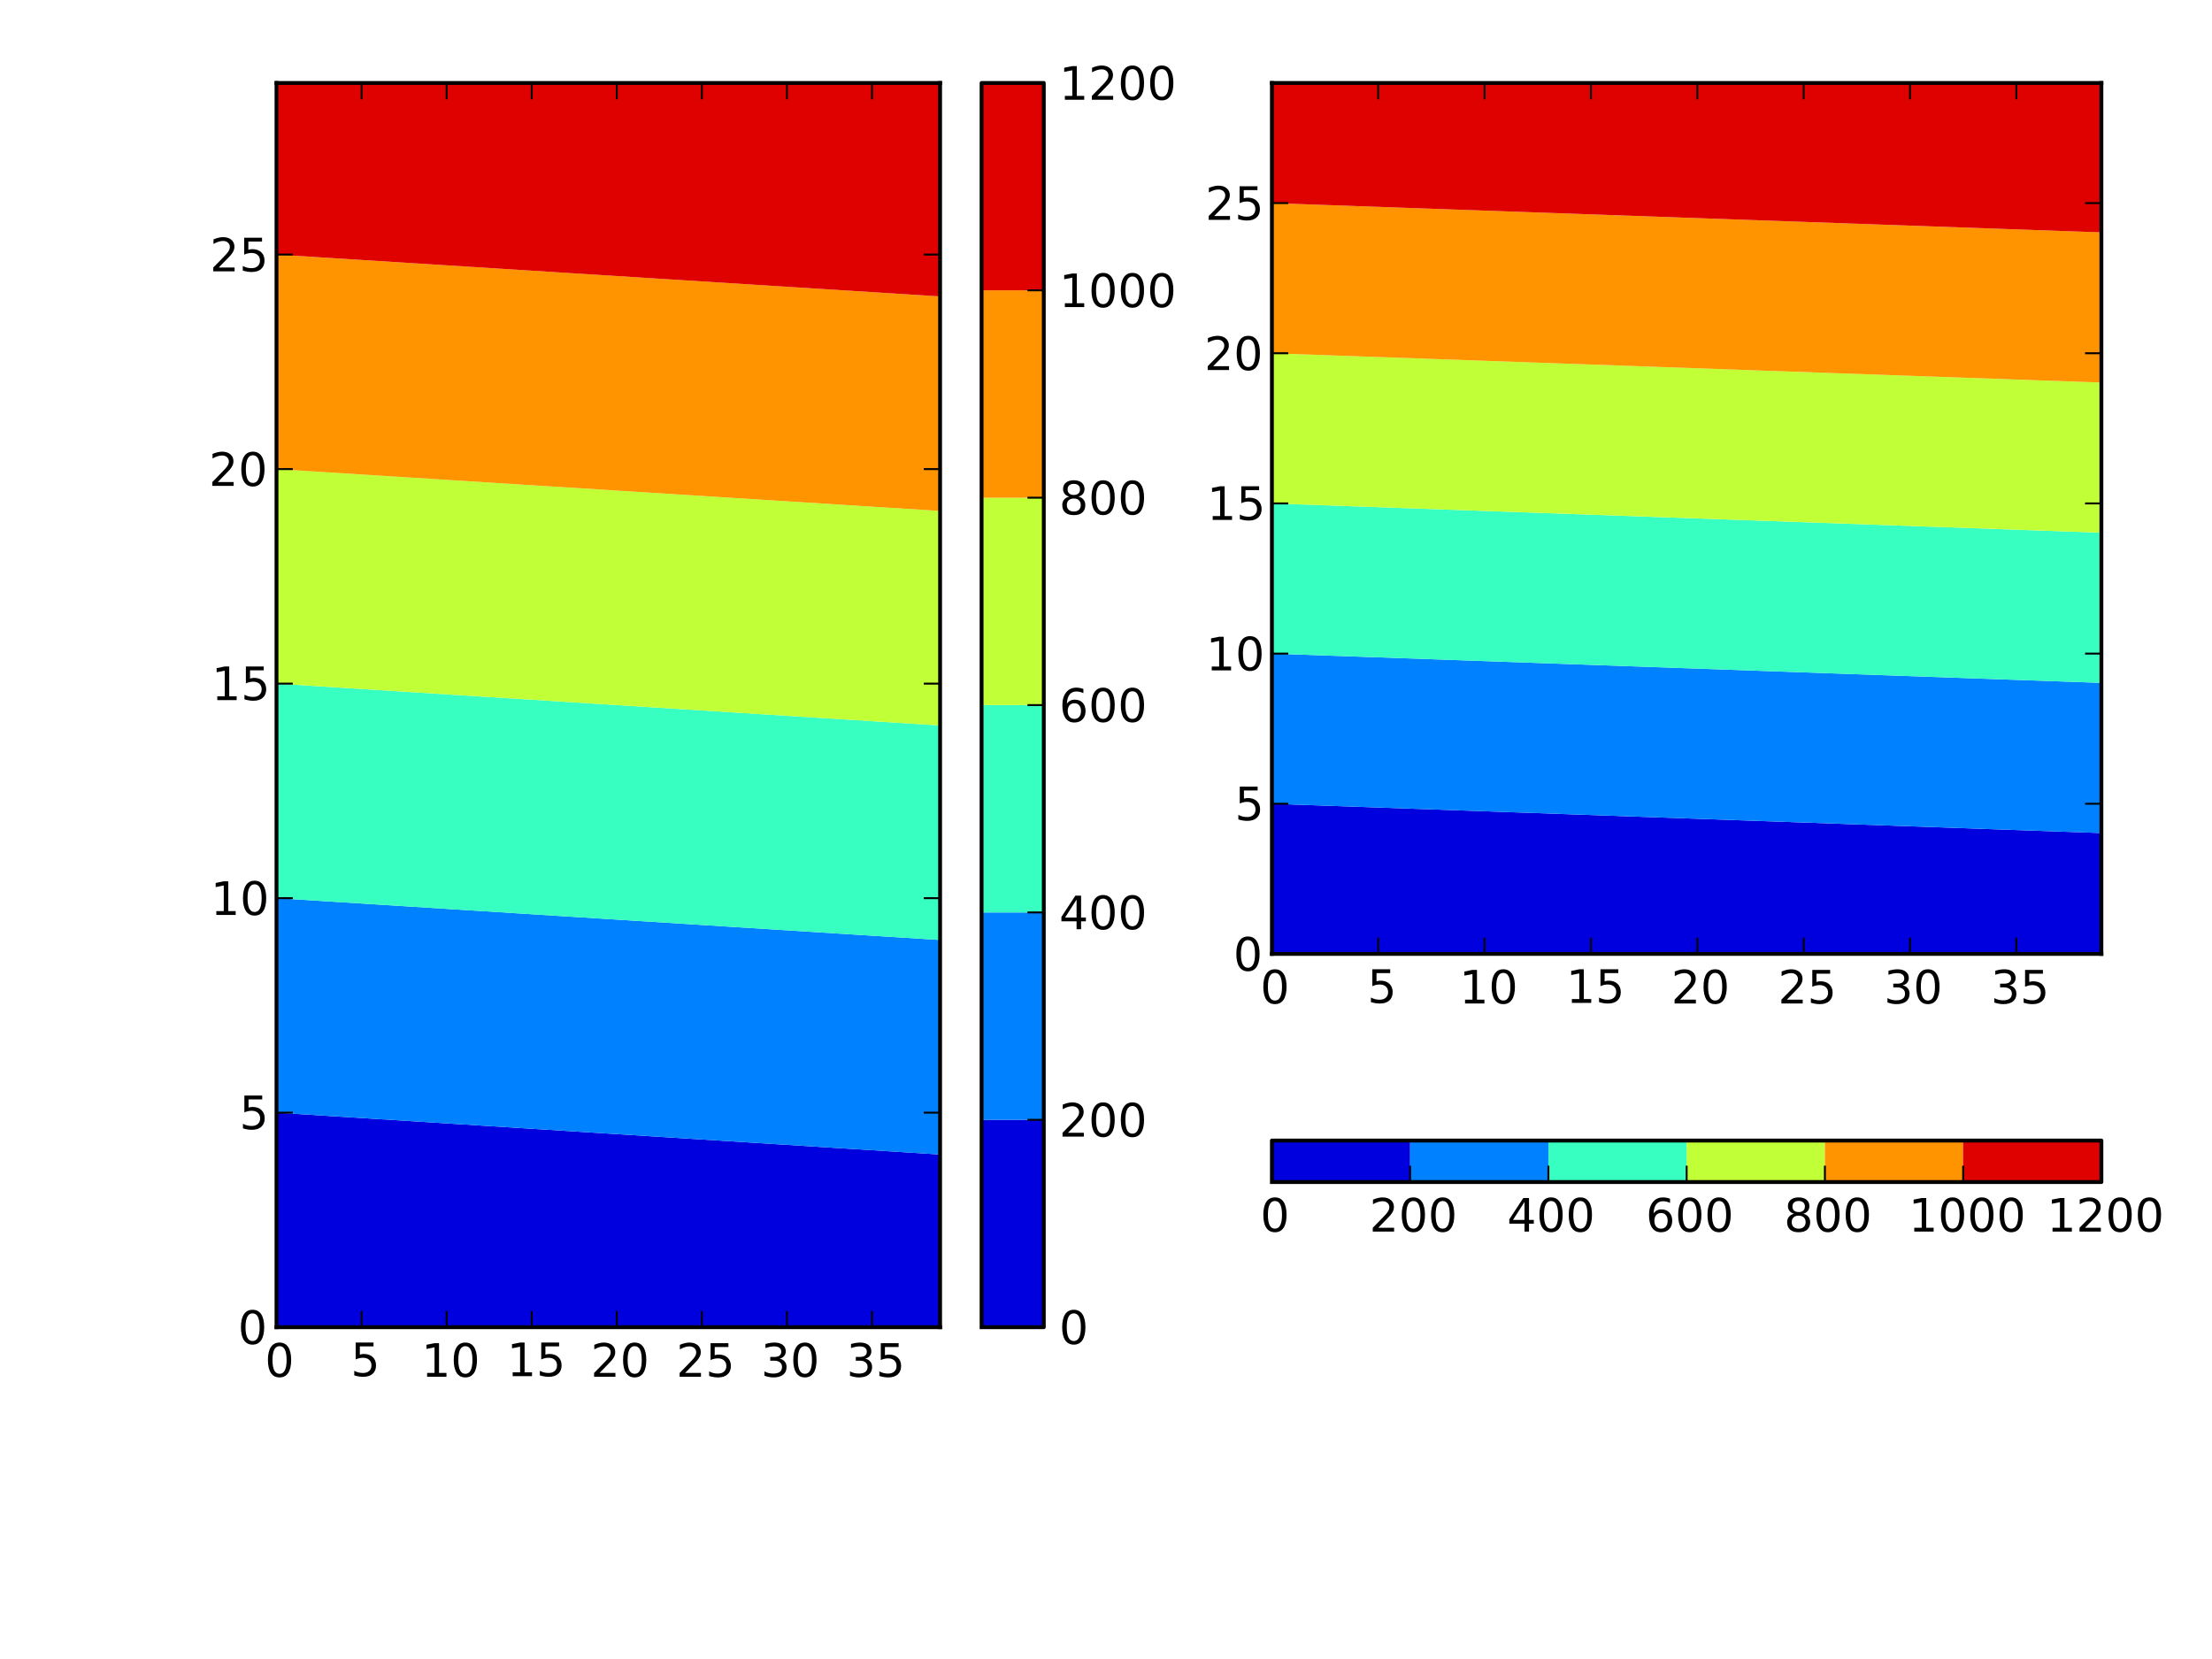 <?xml version="1.0" encoding="utf-8" standalone="no"?>
<!DOCTYPE svg PUBLIC "-//W3C//DTD SVG 1.1//EN"
  "http://www.w3.org/Graphics/SVG/1.1/DTD/svg11.dtd">
<!-- Created with matplotlib (http://matplotlib.sourceforge.net/) -->
<svg height="432pt" version="1.1" viewBox="0 0 576 432" width="576pt" xmlns="http://www.w3.org/2000/svg" xmlns:xlink="http://www.w3.org/1999/xlink">
 <defs>
  <style type="text/css">
*{stroke-linecap:square;stroke-linejoin:round;}
  </style>
 </defs>
 <g id="figure_1">
  <g id="patch_1">
   <path d="
M0 432
L576 432
L576 0
L0 0
z
" style="fill:#ffffff;"/>
  </g>
  <g id="axes_1">
   <g id="patch_2">
    <path d="
M72 345.6
L244.8 345.6
L244.8 21.6
L72 21.6
z
" style="fill:#ffffff;"/>
   </g>
   <g id="PathCollection_1">
    <defs>
     <path d="
M72 -86.4
L76.431 -86.4
L80.862 -86.4
L85.292 -86.4
L89.723 -86.4
L94.154 -86.4
L98.585 -86.4
L103.015 -86.4
L107.446 -86.4
L111.877 -86.4
L116.308 -86.4
L120.738 -86.4
L125.169 -86.4
L129.6 -86.4
L134.031 -86.4
L138.462 -86.4
L142.892 -86.4
L147.323 -86.4
L151.754 -86.4
L156.185 -86.4
L160.615 -86.4
L165.046 -86.4
L169.477 -86.4
L173.908 -86.4
L178.338 -86.4
L182.769 -86.4
L187.2 -86.4
L191.631 -86.4
L196.062 -86.4
L200.492 -86.4
L204.923 -86.4
L209.354 -86.4
L213.785 -86.4
L218.215 -86.4
L222.646 -86.4
L227.077 -86.4
L231.508 -86.4
L235.938 -86.4
L240.369 -86.4
L244.8 -86.4
L244.8 -97.572
L244.8 -108.745
L244.8 -119.917
L244.8 -131.09
L244.8 -131.369
L240.369 -131.648
L235.938 -131.928
L231.508 -132.207
L227.077 -132.486
L222.646 -132.766
L218.215 -133.045
L213.785 -133.324
L209.354 -133.603
L204.923 -133.883
L200.492 -134.162
L196.062 -134.441
L191.631 -134.721
L187.2 -135
L182.769 -135.279
L178.338 -135.559
L173.908 -135.838
L169.477 -136.117
L165.046 -136.397
L160.615 -136.676
L156.185 -136.955
L151.754 -137.234
L147.323 -137.514
L142.892 -137.793
L138.462 -138.072
L134.031 -138.352
L129.6 -138.631
L125.169 -138.91
L120.738 -139.19
L116.308 -139.469
L111.877 -139.748
L107.446 -140.028
L103.015 -140.307
L98.585 -140.586
L94.154 -140.866
L89.723 -141.145
L85.292 -141.424
L80.862 -141.703
L76.431 -141.983
L72 -142.262
L72 -142.262
L72 -142.262
L72 -131.09
L72 -119.917
L72 -108.745
L72 -97.572
L72 -86.4" id="C0_0_0bbe76a124"/>
    </defs>
    <g clip-path="url(#pc897b6df83)">
     <use style="fill:#0000df;" x="0" xlink:href="#C0_0_0bbe76a124" y="432.0"/>
    </g>
   </g>
   <g id="PathCollection_2">
    <defs>
     <path d="
M76.431 -141.983
L80.862 -141.703
L85.292 -141.424
L89.723 -141.145
L94.154 -140.866
L98.585 -140.586
L103.015 -140.307
L107.446 -140.028
L111.877 -139.748
L116.308 -139.469
L120.738 -139.19
L125.169 -138.91
L129.6 -138.631
L134.031 -138.352
L138.462 -138.072
L142.892 -137.793
L147.323 -137.514
L151.754 -137.234
L156.185 -136.955
L160.615 -136.676
L165.046 -136.397
L169.477 -136.117
L173.908 -135.838
L178.338 -135.559
L182.769 -135.279
L187.2 -135
L191.631 -134.721
L196.062 -134.441
L200.492 -134.162
L204.923 -133.883
L209.354 -133.603
L213.785 -133.324
L218.215 -133.045
L222.646 -132.766
L227.077 -132.486
L231.508 -132.207
L235.938 -131.928
L240.369 -131.648
L244.8 -131.369
L244.8 -142.262
L244.8 -153.434
L244.8 -164.607
L244.8 -175.779
L244.8 -186.952
L244.8 -187.231
L240.369 -187.51
L235.938 -187.79
L231.508 -188.069
L227.077 -188.348
L222.646 -188.628
L218.215 -188.907
L213.785 -189.186
L209.354 -189.466
L204.923 -189.745
L200.492 -190.024
L196.062 -190.303
L191.631 -190.583
L187.2 -190.862
L182.769 -191.141
L178.338 -191.421
L173.908 -191.7
L169.477 -191.979
L165.046 -192.259
L160.615 -192.538
L156.185 -192.817
L151.754 -193.097
L147.323 -193.376
L142.892 -193.655
L138.462 -193.934
L134.031 -194.214
L129.6 -194.493
L125.169 -194.772
L120.738 -195.052
L116.308 -195.331
L111.877 -195.61
L107.446 -195.89
L103.015 -196.169
L98.585 -196.448
L94.154 -196.728
L89.723 -197.007
L85.292 -197.286
L80.862 -197.566
L76.431 -197.845
L72 -198.124
L72 -198.124
L72 -198.124
L72 -186.952
L72 -175.779
L72 -164.607
L72 -153.434
L72 -142.262
L72 -142.262
L76.431 -141.983" id="C1_0_2bebc82e30"/>
    </defs>
    <g clip-path="url(#pc897b6df83)">
     <use style="fill:#0081ff;" x="0" xlink:href="#C1_0_2bebc82e30" y="432.0"/>
    </g>
   </g>
   <g id="PathCollection_3">
    <defs>
     <path d="
M76.431 -197.845
L80.862 -197.566
L85.292 -197.286
L89.723 -197.007
L94.154 -196.728
L98.585 -196.448
L103.015 -196.169
L107.446 -195.89
L111.877 -195.61
L116.308 -195.331
L120.738 -195.052
L125.169 -194.772
L129.6 -194.493
L134.031 -194.214
L138.462 -193.934
L142.892 -193.655
L147.323 -193.376
L151.754 -193.097
L156.185 -192.817
L160.615 -192.538
L165.046 -192.259
L169.477 -191.979
L173.908 -191.7
L178.338 -191.421
L182.769 -191.141
L187.2 -190.862
L191.631 -190.583
L196.062 -190.303
L200.492 -190.024
L204.923 -189.745
L209.354 -189.466
L213.785 -189.186
L218.215 -188.907
L222.646 -188.628
L227.077 -188.348
L231.508 -188.069
L235.938 -187.79
L240.369 -187.51
L244.8 -187.231
L244.8 -198.124
L244.8 -209.297
L244.8 -220.469
L244.8 -231.641
L244.8 -242.814
L244.8 -243.093
L240.369 -243.372
L235.938 -243.652
L231.508 -243.931
L227.077 -244.21
L222.646 -244.49
L218.215 -244.769
L213.785 -245.048
L209.354 -245.328
L204.923 -245.607
L200.492 -245.886
L196.062 -246.166
L191.631 -246.445
L187.2 -246.724
L182.769 -247.003
L178.338 -247.283
L173.908 -247.562
L169.477 -247.841
L165.046 -248.121
L160.615 -248.4
L156.185 -248.679
L151.754 -248.959
L147.323 -249.238
L142.892 -249.517
L138.462 -249.797
L134.031 -250.076
L129.6 -250.355
L125.169 -250.634
L120.738 -250.914
L116.308 -251.193
L111.877 -251.472
L107.446 -251.752
L103.015 -252.031
L98.585 -252.31
L94.154 -252.59
L89.723 -252.869
L85.292 -253.148
L80.862 -253.428
L76.431 -253.707
L72 -253.986
L72 -253.986
L72 -253.986
L72 -242.814
L72 -231.641
L72 -220.469
L72 -209.297
L72 -198.124
L72 -198.124
L76.431 -197.845" id="C2_0_36f24a5ec3"/>
    </defs>
    <g clip-path="url(#pc897b6df83)">
     <use style="fill:#36ffc1;" x="0" xlink:href="#C2_0_36f24a5ec3" y="432.0"/>
    </g>
   </g>
   <g id="PathCollection_4">
    <defs>
     <path d="
M76.431 -253.707
L80.862 -253.428
L85.292 -253.148
L89.723 -252.869
L94.154 -252.59
L98.585 -252.31
L103.015 -252.031
L107.446 -251.752
L111.877 -251.472
L116.308 -251.193
L120.738 -250.914
L125.169 -250.634
L129.6 -250.355
L134.031 -250.076
L138.462 -249.797
L142.892 -249.517
L147.323 -249.238
L151.754 -248.959
L156.185 -248.679
L160.615 -248.4
L165.046 -248.121
L169.477 -247.841
L173.908 -247.562
L178.338 -247.283
L182.769 -247.003
L187.2 -246.724
L191.631 -246.445
L196.062 -246.166
L200.492 -245.886
L204.923 -245.607
L209.354 -245.328
L213.785 -245.048
L218.215 -244.769
L222.646 -244.49
L227.077 -244.21
L231.508 -243.931
L235.938 -243.652
L240.369 -243.372
L244.8 -243.093
L244.8 -253.986
L244.8 -265.159
L244.8 -276.331
L244.8 -287.503
L244.8 -298.676
L244.8 -298.955
L240.369 -299.234
L235.938 -299.514
L231.508 -299.793
L227.077 -300.072
L222.646 -300.352
L218.215 -300.631
L213.785 -300.91
L209.354 -301.19
L204.923 -301.469
L200.492 -301.748
L196.062 -302.028
L191.631 -302.307
L187.2 -302.586
L182.769 -302.866
L178.338 -303.145
L173.908 -303.424
L169.477 -303.703
L165.046 -303.983
L160.615 -304.262
L156.185 -304.541
L151.754 -304.821
L147.323 -305.1
L142.892 -305.379
L138.462 -305.659
L134.031 -305.938
L129.6 -306.217
L125.169 -306.497
L120.738 -306.776
L116.308 -307.055
L111.877 -307.334
L107.446 -307.614
L103.015 -307.893
L98.585 -308.172
L94.154 -308.452
L89.723 -308.731
L85.292 -309.01
L80.862 -309.29
L76.431 -309.569
L72 -309.848
L72 -309.848
L72 -309.848
L72 -298.676
L72 -287.503
L72 -276.331
L72 -265.159
L72 -253.986
L72 -253.986
L76.431 -253.707" id="C3_0_2b99c1ab06"/>
    </defs>
    <g clip-path="url(#pc897b6df83)">
     <use style="fill:#c1ff36;" x="0" xlink:href="#C3_0_2b99c1ab06" y="432.0"/>
    </g>
   </g>
   <g id="PathCollection_5">
    <defs>
     <path d="
M76.431 -309.569
L80.862 -309.29
L85.292 -309.01
L89.723 -308.731
L94.154 -308.452
L98.585 -308.172
L103.015 -307.893
L107.446 -307.614
L111.877 -307.334
L116.308 -307.055
L120.738 -306.776
L125.169 -306.497
L129.6 -306.217
L134.031 -305.938
L138.462 -305.659
L142.892 -305.379
L147.323 -305.1
L151.754 -304.821
L156.185 -304.541
L160.615 -304.262
L165.046 -303.983
L169.477 -303.703
L173.908 -303.424
L178.338 -303.145
L182.769 -302.866
L187.2 -302.586
L191.631 -302.307
L196.062 -302.028
L200.492 -301.748
L204.923 -301.469
L209.354 -301.19
L213.785 -300.91
L218.215 -300.631
L222.646 -300.352
L227.077 -300.072
L231.508 -299.793
L235.938 -299.514
L240.369 -299.234
L244.8 -298.955
L244.8 -309.848
L244.8 -321.021
L244.8 -332.193
L244.8 -343.366
L244.8 -354.538
L244.8 -354.817
L240.369 -355.097
L235.938 -355.376
L231.508 -355.655
L227.077 -355.934
L222.646 -356.214
L218.215 -356.493
L213.785 -356.772
L209.354 -357.052
L204.923 -357.331
L200.492 -357.61
L196.062 -357.89
L191.631 -358.169
L187.2 -358.448
L182.769 -358.728
L178.338 -359.007
L173.908 -359.286
L169.477 -359.566
L165.046 -359.845
L160.615 -360.124
L156.185 -360.403
L151.754 -360.683
L147.323 -360.962
L142.892 -361.241
L138.462 -361.521
L134.031 -361.8
L129.6 -362.079
L125.169 -362.359
L120.738 -362.638
L116.308 -362.917
L111.877 -363.197
L107.446 -363.476
L103.015 -363.755
L98.585 -364.034
L94.154 -364.314
L89.723 -364.593
L85.292 -364.872
L80.862 -365.152
L76.431 -365.431
L72 -365.71
L72 -365.71
L72 -365.71
L72 -354.538
L72 -343.366
L72 -332.193
L72 -321.021
L72 -309.848
L72 -309.848
L76.431 -309.569" id="C4_0_cb20fceff5"/>
    </defs>
    <g clip-path="url(#pc897b6df83)">
     <use style="fill:#ff9400;" x="0" xlink:href="#C4_0_cb20fceff5" y="432.0"/>
    </g>
   </g>
   <g id="PathCollection_6">
    <defs>
     <path d="
M76.431 -365.431
L80.862 -365.152
L85.292 -364.872
L89.723 -364.593
L94.154 -364.314
L98.585 -364.034
L103.015 -363.755
L107.446 -363.476
L111.877 -363.197
L116.308 -362.917
L120.738 -362.638
L125.169 -362.359
L129.6 -362.079
L134.031 -361.8
L138.462 -361.521
L142.892 -361.241
L147.323 -360.962
L151.754 -360.683
L156.185 -360.403
L160.615 -360.124
L165.046 -359.845
L169.477 -359.566
L173.908 -359.286
L178.338 -359.007
L182.769 -358.728
L187.2 -358.448
L191.631 -358.169
L196.062 -357.89
L200.492 -357.61
L204.923 -357.331
L209.354 -357.052
L213.785 -356.772
L218.215 -356.493
L222.646 -356.214
L227.077 -355.934
L231.508 -355.655
L235.938 -355.376
L240.369 -355.097
L244.8 -354.817
L244.8 -365.71
L244.8 -376.883
L244.8 -388.055
L244.8 -399.228
L244.8 -410.4
L240.369 -410.4
L235.938 -410.4
L231.508 -410.4
L227.077 -410.4
L222.646 -410.4
L218.215 -410.4
L213.785 -410.4
L209.354 -410.4
L204.923 -410.4
L200.492 -410.4
L196.062 -410.4
L191.631 -410.4
L187.2 -410.4
L182.769 -410.4
L178.338 -410.4
L173.908 -410.4
L169.477 -410.4
L165.046 -410.4
L160.615 -410.4
L156.185 -410.4
L151.754 -410.4
L147.323 -410.4
L142.892 -410.4
L138.462 -410.4
L134.031 -410.4
L129.6 -410.4
L125.169 -410.4
L120.738 -410.4
L116.308 -410.4
L111.877 -410.4
L107.446 -410.4
L103.015 -410.4
L98.585 -410.4
L94.154 -410.4
L89.723 -410.4
L85.292 -410.4
L80.862 -410.4
L76.431 -410.4
L72 -410.4
L72 -399.228
L72 -388.055
L72 -376.883
L72 -365.71
L72 -365.71
L76.431 -365.431" id="C5_0_bdca106d0f"/>
    </defs>
    <g clip-path="url(#pc897b6df83)">
     <use style="fill:#df0000;" x="0" xlink:href="#C5_0_bdca106d0f" y="432.0"/>
    </g>
   </g>
   <g id="matplotlib.axis_1">
    <g id="xtick_1">
     <g id="line2d_1">
      <defs>
       <path d="
M0 0
L0 -4" id="mcb557df647" style="stroke:#000000;stroke-linecap:butt;stroke-width:0.5;"/>
      </defs>
      <g>
       <use style="stroke:#000000;stroke-linecap:butt;stroke-width:0.5;" x="72.0" xlink:href="#mcb557df647" y="345.6"/>
      </g>
     </g>
     <g id="line2d_2">
      <defs>
       <path d="
M0 0
L0 4" id="mdad270ee8e" style="stroke:#000000;stroke-linecap:butt;stroke-width:0.5;"/>
      </defs>
      <g>
       <use style="stroke:#000000;stroke-linecap:butt;stroke-width:0.5;" x="72.0" xlink:href="#mdad270ee8e" y="21.6"/>
      </g>
     </g>
     <g id="text_1">
      <!-- 0 -->
      <defs>
       <path d="
M31.781 66.406
Q24.172 66.406 20.328 58.906
Q16.5 51.422 16.5 36.375
Q16.5 21.391 20.328 13.891
Q24.172 6.391 31.781 6.391
Q39.453 6.391 43.281 13.891
Q47.125 21.391 47.125 36.375
Q47.125 51.422 43.281 58.906
Q39.453 66.406 31.781 66.406
M31.781 74.219
Q44.047 74.219 50.516 64.516
Q56.984 54.828 56.984 36.375
Q56.984 17.969 50.516 8.266
Q44.047 -1.422 31.781 -1.422
Q19.531 -1.422 13.062 8.266
Q6.594 17.969 6.594 36.375
Q6.594 54.828 13.062 64.516
Q19.531 74.219 31.781 74.219" id="BitstreamVeraSans-Roman-30"/>
      </defs>
      <g transform="translate(68.977 358.506)scale(0.12 -0.12)">
       <use xlink:href="#BitstreamVeraSans-Roman-30"/>
      </g>
     </g>
    </g>
    <g id="xtick_2">
     <g id="line2d_3">
      <g>
       <use style="stroke:#000000;stroke-linecap:butt;stroke-width:0.5;" x="94.154" xlink:href="#mcb557df647" y="345.6"/>
      </g>
     </g>
     <g id="line2d_4">
      <g>
       <use style="stroke:#000000;stroke-linecap:butt;stroke-width:0.5;" x="94.154" xlink:href="#mdad270ee8e" y="21.6"/>
      </g>
     </g>
     <g id="text_2">
      <!-- 5 -->
      <defs>
       <path d="
M10.797 72.906
L49.516 72.906
L49.516 64.594
L19.828 64.594
L19.828 46.734
Q21.969 47.469 24.109 47.828
Q26.266 48.188 28.422 48.188
Q40.625 48.188 47.75 41.5
Q54.891 34.812 54.891 23.391
Q54.891 11.625 47.562 5.094
Q40.234 -1.422 26.906 -1.422
Q22.312 -1.422 17.547 -0.641
Q12.797 0.141 7.719 1.703
L7.719 11.625
Q12.109 9.234 16.797 8.062
Q21.484 6.891 26.703 6.891
Q35.156 6.891 40.078 11.328
Q45.016 15.766 45.016 23.391
Q45.016 31 40.078 35.438
Q35.156 39.891 26.703 39.891
Q22.75 39.891 18.812 39.016
Q14.891 38.141 10.797 36.281
z
" id="BitstreamVeraSans-Roman-35"/>
      </defs>
      <g transform="translate(91.324 358.349)scale(0.12 -0.12)">
       <use xlink:href="#BitstreamVeraSans-Roman-35"/>
      </g>
     </g>
    </g>
    <g id="xtick_3">
     <g id="line2d_5">
      <g>
       <use style="stroke:#000000;stroke-linecap:butt;stroke-width:0.5;" x="116.308" xlink:href="#mcb557df647" y="345.6"/>
      </g>
     </g>
     <g id="line2d_6">
      <g>
       <use style="stroke:#000000;stroke-linecap:butt;stroke-width:0.5;" x="116.308" xlink:href="#mdad270ee8e" y="21.6"/>
      </g>
     </g>
     <g id="text_3">
      <!-- 10 -->
      <defs>
       <path d="
M12.406 8.297
L28.516 8.297
L28.516 63.922
L10.984 60.406
L10.984 69.391
L28.422 72.906
L38.281 72.906
L38.281 8.297
L54.391 8.297
L54.391 0
L12.406 0
z
" id="BitstreamVeraSans-Roman-31"/>
      </defs>
      <g transform="translate(109.73 358.506)scale(0.12 -0.12)">
       <use xlink:href="#BitstreamVeraSans-Roman-31"/>
       <use x="63.623" xlink:href="#BitstreamVeraSans-Roman-30"/>
      </g>
     </g>
    </g>
    <g id="xtick_4">
     <g id="line2d_7">
      <g>
       <use style="stroke:#000000;stroke-linecap:butt;stroke-width:0.5;" x="138.462" xlink:href="#mcb557df647" y="345.6"/>
      </g>
     </g>
     <g id="line2d_8">
      <g>
       <use style="stroke:#000000;stroke-linecap:butt;stroke-width:0.5;" x="138.462" xlink:href="#mdad270ee8e" y="21.6"/>
      </g>
     </g>
     <g id="text_4">
      <!-- 15 -->
      <g transform="translate(132.01 358.349)scale(0.12 -0.12)">
       <use xlink:href="#BitstreamVeraSans-Roman-31"/>
       <use x="63.623" xlink:href="#BitstreamVeraSans-Roman-35"/>
      </g>
     </g>
    </g>
    <g id="xtick_5">
     <g id="line2d_9">
      <g>
       <use style="stroke:#000000;stroke-linecap:butt;stroke-width:0.5;" x="160.615" xlink:href="#mcb557df647" y="345.6"/>
      </g>
     </g>
     <g id="line2d_10">
      <g>
       <use style="stroke:#000000;stroke-linecap:butt;stroke-width:0.5;" x="160.615" xlink:href="#mdad270ee8e" y="21.6"/>
      </g>
     </g>
     <g id="text_5">
      <!-- 20 -->
      <defs>
       <path d="
M19.188 8.297
L53.609 8.297
L53.609 0
L7.328 0
L7.328 8.297
Q12.938 14.109 22.625 23.891
Q32.328 33.688 34.812 36.531
Q39.547 41.844 41.422 45.531
Q43.312 49.219 43.312 52.781
Q43.312 58.594 39.234 62.25
Q35.156 65.922 28.609 65.922
Q23.969 65.922 18.812 64.312
Q13.672 62.703 7.812 59.422
L7.812 69.391
Q13.766 71.781 18.938 73
Q24.125 74.219 28.422 74.219
Q39.75 74.219 46.484 68.547
Q53.219 62.891 53.219 53.422
Q53.219 48.922 51.531 44.891
Q49.859 40.875 45.406 35.406
Q44.188 33.984 37.641 27.219
Q31.109 20.453 19.188 8.297" id="BitstreamVeraSans-Roman-32"/>
      </defs>
      <g transform="translate(153.819 358.506)scale(0.12 -0.12)">
       <use xlink:href="#BitstreamVeraSans-Roman-32"/>
       <use x="63.623" xlink:href="#BitstreamVeraSans-Roman-30"/>
      </g>
     </g>
    </g>
    <g id="xtick_6">
     <g id="line2d_11">
      <g>
       <use style="stroke:#000000;stroke-linecap:butt;stroke-width:0.5;" x="182.769" xlink:href="#mcb557df647" y="345.6"/>
      </g>
     </g>
     <g id="line2d_12">
      <g>
       <use style="stroke:#000000;stroke-linecap:butt;stroke-width:0.5;" x="182.769" xlink:href="#mdad270ee8e" y="21.6"/>
      </g>
     </g>
     <g id="text_6">
      <!-- 25 -->
      <g transform="translate(176.098 358.506)scale(0.12 -0.12)">
       <use xlink:href="#BitstreamVeraSans-Roman-32"/>
       <use x="63.623" xlink:href="#BitstreamVeraSans-Roman-35"/>
      </g>
     </g>
    </g>
    <g id="xtick_7">
     <g id="line2d_13">
      <g>
       <use style="stroke:#000000;stroke-linecap:butt;stroke-width:0.5;" x="204.923" xlink:href="#mcb557df647" y="345.6"/>
      </g>
     </g>
     <g id="line2d_14">
      <g>
       <use style="stroke:#000000;stroke-linecap:butt;stroke-width:0.5;" x="204.923" xlink:href="#mdad270ee8e" y="21.6"/>
      </g>
     </g>
     <g id="text_7">
      <!-- 30 -->
      <defs>
       <path d="
M40.578 39.312
Q47.656 37.797 51.625 33
Q55.609 28.219 55.609 21.188
Q55.609 10.406 48.188 4.484
Q40.766 -1.422 27.094 -1.422
Q22.516 -1.422 17.656 -0.516
Q12.797 0.391 7.625 2.203
L7.625 11.719
Q11.719 9.328 16.594 8.109
Q21.484 6.891 26.812 6.891
Q36.078 6.891 40.938 10.547
Q45.797 14.203 45.797 21.188
Q45.797 27.641 41.281 31.266
Q36.766 34.906 28.719 34.906
L20.219 34.906
L20.219 43.016
L29.109 43.016
Q36.375 43.016 40.234 45.922
Q44.094 48.828 44.094 54.297
Q44.094 59.906 40.109 62.906
Q36.141 65.922 28.719 65.922
Q24.656 65.922 20.016 65.031
Q15.375 64.156 9.812 62.312
L9.812 71.094
Q15.438 72.656 20.344 73.438
Q25.25 74.219 29.594 74.219
Q40.828 74.219 47.359 69.109
Q53.906 64.016 53.906 55.328
Q53.906 49.266 50.438 45.094
Q46.969 40.922 40.578 39.312" id="BitstreamVeraSans-Roman-33"/>
      </defs>
      <g transform="translate(198.144 358.506)scale(0.12 -0.12)">
       <use xlink:href="#BitstreamVeraSans-Roman-33"/>
       <use x="63.623" xlink:href="#BitstreamVeraSans-Roman-30"/>
      </g>
     </g>
    </g>
    <g id="xtick_8">
     <g id="line2d_15">
      <g>
       <use style="stroke:#000000;stroke-linecap:butt;stroke-width:0.5;" x="227.077" xlink:href="#mcb557df647" y="345.6"/>
      </g>
     </g>
     <g id="line2d_16">
      <g>
       <use style="stroke:#000000;stroke-linecap:butt;stroke-width:0.5;" x="227.077" xlink:href="#mdad270ee8e" y="21.6"/>
      </g>
     </g>
     <g id="text_8">
      <!-- 35 -->
      <g transform="translate(220.423 358.506)scale(0.12 -0.12)">
       <use xlink:href="#BitstreamVeraSans-Roman-33"/>
       <use x="63.623" xlink:href="#BitstreamVeraSans-Roman-35"/>
      </g>
     </g>
    </g>
   </g>
   <g id="matplotlib.axis_2">
    <g id="ytick_1">
     <g id="line2d_17">
      <defs>
       <path d="
M0 0
L4 0" id="mc8fcea1516" style="stroke:#000000;stroke-linecap:butt;stroke-width:0.5;"/>
      </defs>
      <g>
       <use style="stroke:#000000;stroke-linecap:butt;stroke-width:0.5;" x="72.0" xlink:href="#mc8fcea1516" y="345.6"/>
      </g>
     </g>
     <g id="line2d_18">
      <defs>
       <path d="
M0 0
L-4 0" id="m0d5b0a6425" style="stroke:#000000;stroke-linecap:butt;stroke-width:0.5;"/>
      </defs>
      <g>
       <use style="stroke:#000000;stroke-linecap:butt;stroke-width:0.5;" x="244.8" xlink:href="#m0d5b0a6425" y="345.6"/>
      </g>
     </g>
     <g id="text_9">
      <!-- 0 -->
      <g transform="translate(61.953 349.968)scale(0.12 -0.12)">
       <use xlink:href="#BitstreamVeraSans-Roman-30"/>
      </g>
     </g>
    </g>
    <g id="ytick_2">
     <g id="line2d_19">
      <g>
       <use style="stroke:#000000;stroke-linecap:butt;stroke-width:0.5;" x="72.0" xlink:href="#mc8fcea1516" y="289.738"/>
      </g>
     </g>
     <g id="line2d_20">
      <g>
       <use style="stroke:#000000;stroke-linecap:butt;stroke-width:0.5;" x="244.8" xlink:href="#m0d5b0a6425" y="289.738"/>
      </g>
     </g>
     <g id="text_10">
      <!-- 5 -->
      <g transform="translate(62.339 294.027)scale(0.12 -0.12)">
       <use xlink:href="#BitstreamVeraSans-Roman-35"/>
      </g>
     </g>
    </g>
    <g id="ytick_3">
     <g id="line2d_21">
      <g>
       <use style="stroke:#000000;stroke-linecap:butt;stroke-width:0.5;" x="72.0" xlink:href="#mc8fcea1516" y="233.876"/>
      </g>
     </g>
     <g id="line2d_22">
      <g>
       <use style="stroke:#000000;stroke-linecap:butt;stroke-width:0.5;" x="244.8" xlink:href="#m0d5b0a6425" y="233.876"/>
      </g>
     </g>
     <g id="text_11">
      <!-- 10 -->
      <g transform="translate(54.845 238.244)scale(0.12 -0.12)">
       <use xlink:href="#BitstreamVeraSans-Roman-31"/>
       <use x="63.623" xlink:href="#BitstreamVeraSans-Roman-30"/>
      </g>
     </g>
    </g>
    <g id="ytick_4">
     <g id="line2d_23">
      <g>
       <use style="stroke:#000000;stroke-linecap:butt;stroke-width:0.5;" x="72.0" xlink:href="#mc8fcea1516" y="178.014"/>
      </g>
     </g>
     <g id="line2d_24">
      <g>
       <use style="stroke:#000000;stroke-linecap:butt;stroke-width:0.5;" x="244.8" xlink:href="#m0d5b0a6425" y="178.014"/>
      </g>
     </g>
     <g id="text_12">
      <!-- 15 -->
      <g transform="translate(55.096 182.303)scale(0.12 -0.12)">
       <use xlink:href="#BitstreamVeraSans-Roman-31"/>
       <use x="63.623" xlink:href="#BitstreamVeraSans-Roman-35"/>
      </g>
     </g>
    </g>
    <g id="ytick_5">
     <g id="line2d_25">
      <g>
       <use style="stroke:#000000;stroke-linecap:butt;stroke-width:0.5;" x="72.0" xlink:href="#mc8fcea1516" y="122.152"/>
      </g>
     </g>
     <g id="line2d_26">
      <g>
       <use style="stroke:#000000;stroke-linecap:butt;stroke-width:0.5;" x="244.8" xlink:href="#m0d5b0a6425" y="122.152"/>
      </g>
     </g>
     <g id="text_13">
      <!-- 20 -->
      <g transform="translate(54.406 126.52)scale(0.12 -0.12)">
       <use xlink:href="#BitstreamVeraSans-Roman-32"/>
       <use x="63.623" xlink:href="#BitstreamVeraSans-Roman-30"/>
      </g>
     </g>
    </g>
    <g id="ytick_6">
     <g id="line2d_27">
      <g>
       <use style="stroke:#000000;stroke-linecap:butt;stroke-width:0.5;" x="72.0" xlink:href="#mc8fcea1516" y="66.29"/>
      </g>
     </g>
     <g id="line2d_28">
      <g>
       <use style="stroke:#000000;stroke-linecap:butt;stroke-width:0.5;" x="244.8" xlink:href="#m0d5b0a6425" y="66.29"/>
      </g>
     </g>
     <g id="text_14">
      <!-- 25 -->
      <g transform="translate(54.657 70.657)scale(0.12 -0.12)">
       <use xlink:href="#BitstreamVeraSans-Roman-32"/>
       <use x="63.623" xlink:href="#BitstreamVeraSans-Roman-35"/>
      </g>
     </g>
    </g>
   </g>
   <g id="patch_3">
    <path d="
M72 21.6
L244.8 21.6" style="fill:none;stroke:#000000;"/>
   </g>
   <g id="patch_4">
    <path d="
M244.8 345.6
L244.8 21.6" style="fill:none;stroke:#000000;"/>
   </g>
   <g id="patch_5">
    <path d="
M72 345.6
L244.8 345.6" style="fill:none;stroke:#000000;"/>
   </g>
   <g id="patch_6">
    <path d="
M72 345.6
L72 21.6" style="fill:none;stroke:#000000;"/>
   </g>
  </g>
  <g id="axes_2">
   <g id="patch_7">
    <path clip-path="url(#pc016093d6f)" d="
M255.6 345.6
L255.6 291.6
L255.6 75.6
L255.6 21.6
L271.8 21.6
L271.8 75.6
L271.8 291.6
L271.8 345.6
L255.6 345.6
z
" style="fill:#ffffff;stroke:#ffffff;stroke-width:0.01;"/>
   </g>
   <g id="QuadMesh_1">
    <defs>
     <path d="
M255.6 -86.4
L271.8 -86.4
L271.8 -140.4
L255.6 -140.4
L255.6 -86.4" id="C6_0_2dc5c414e6"/>
     <path d="
M255.6 -140.4
L271.8 -140.4
L271.8 -194.4
L255.6 -194.4
L255.6 -140.4" id="C6_1_d1f87c336a"/>
     <path d="
M255.6 -194.4
L271.8 -194.4
L271.8 -248.4
L255.6 -248.4
L255.6 -194.4" id="C6_2_35b2397346"/>
     <path d="
M255.6 -248.4
L271.8 -248.4
L271.8 -302.4
L255.6 -302.4
L255.6 -248.4" id="C6_3_8c9c583b1f"/>
     <path d="
M255.6 -302.4
L271.8 -302.4
L271.8 -356.4
L255.6 -356.4
L255.6 -302.4" id="C6_4_53015db21b"/>
     <path d="
M255.6 -356.4
L271.8 -356.4
L271.8 -410.4
L255.6 -410.4
L255.6 -356.4" id="C6_5_ae3d84d45b"/>
    </defs>
    <g clip-path="url(#pc016093d6f)">
     <use style="fill:#0000df;" x="0" xlink:href="#C6_0_2dc5c414e6" y="432.0"/>
    </g>
    <g clip-path="url(#pc016093d6f)">
     <use style="fill:#0081ff;" x="0" xlink:href="#C6_1_d1f87c336a" y="432.0"/>
    </g>
    <g clip-path="url(#pc016093d6f)">
     <use style="fill:#36ffc1;" x="0" xlink:href="#C6_2_35b2397346" y="432.0"/>
    </g>
    <g clip-path="url(#pc016093d6f)">
     <use style="fill:#c1ff36;" x="0" xlink:href="#C6_3_8c9c583b1f" y="432.0"/>
    </g>
    <g clip-path="url(#pc016093d6f)">
     <use style="fill:#ff9400;" x="0" xlink:href="#C6_4_53015db21b" y="432.0"/>
    </g>
    <g clip-path="url(#pc016093d6f)">
     <use style="fill:#df0000;" x="0" xlink:href="#C6_5_ae3d84d45b" y="432.0"/>
    </g>
   </g>
   <g id="line2d_29">
    <path d="
M255.6 345.6
L255.6 291.6
L255.6 75.6
L255.6 21.6
L271.8 21.6
L271.8 75.6
L271.8 291.6
L271.8 345.6
L255.6 345.6" style="fill:none;stroke:#000000;"/>
   </g>
   <g id="matplotlib.axis_3"/>
   <g id="matplotlib.axis_4">
    <g id="ytick_7">
     <g id="line2d_30">
      <g>
       <use style="stroke:#000000;stroke-linecap:butt;stroke-width:0.5;" x="271.8" xlink:href="#m0d5b0a6425" y="345.6"/>
      </g>
     </g>
     <g id="text_15">
      <!-- 0 -->
      <g transform="translate(275.8 349.968)scale(0.12 -0.12)">
       <use xlink:href="#BitstreamVeraSans-Roman-30"/>
      </g>
     </g>
    </g>
    <g id="ytick_8">
     <g id="line2d_31">
      <g>
       <use style="stroke:#000000;stroke-linecap:butt;stroke-width:0.5;" x="271.8" xlink:href="#m0d5b0a6425" y="291.6"/>
      </g>
     </g>
     <g id="text_16">
      <!-- 200 -->
      <g transform="translate(275.8 295.968)scale(0.12 -0.12)">
       <use xlink:href="#BitstreamVeraSans-Roman-32"/>
       <use x="63.623" xlink:href="#BitstreamVeraSans-Roman-30"/>
       <use x="127.246" xlink:href="#BitstreamVeraSans-Roman-30"/>
      </g>
     </g>
    </g>
    <g id="ytick_9">
     <g id="line2d_32">
      <g>
       <use style="stroke:#000000;stroke-linecap:butt;stroke-width:0.5;" x="271.8" xlink:href="#m0d5b0a6425" y="237.6"/>
      </g>
     </g>
     <g id="text_17">
      <!-- 400 -->
      <defs>
       <path d="
M37.797 64.312
L12.891 25.391
L37.797 25.391
z

M35.203 72.906
L47.609 72.906
L47.609 25.391
L58.016 25.391
L58.016 17.188
L47.609 17.188
L47.609 0
L37.797 0
L37.797 17.188
L4.891 17.188
L4.891 26.703
z
" id="BitstreamVeraSans-Roman-34"/>
      </defs>
      <g transform="translate(275.8 241.968)scale(0.12 -0.12)">
       <use xlink:href="#BitstreamVeraSans-Roman-34"/>
       <use x="63.623" xlink:href="#BitstreamVeraSans-Roman-30"/>
       <use x="127.246" xlink:href="#BitstreamVeraSans-Roman-30"/>
      </g>
     </g>
    </g>
    <g id="ytick_10">
     <g id="line2d_33">
      <g>
       <use style="stroke:#000000;stroke-linecap:butt;stroke-width:0.5;" x="271.8" xlink:href="#m0d5b0a6425" y="183.6"/>
      </g>
     </g>
     <g id="text_18">
      <!-- 600 -->
      <defs>
       <path d="
M33.016 40.375
Q26.375 40.375 22.484 35.828
Q18.609 31.297 18.609 23.391
Q18.609 15.531 22.484 10.953
Q26.375 6.391 33.016 6.391
Q39.656 6.391 43.531 10.953
Q47.406 15.531 47.406 23.391
Q47.406 31.297 43.531 35.828
Q39.656 40.375 33.016 40.375
M52.594 71.297
L52.594 62.312
Q48.875 64.062 45.094 64.984
Q41.312 65.922 37.594 65.922
Q27.828 65.922 22.672 59.328
Q17.531 52.734 16.797 39.406
Q19.672 43.656 24.016 45.922
Q28.375 48.188 33.594 48.188
Q44.578 48.188 50.953 41.516
Q57.328 34.859 57.328 23.391
Q57.328 12.156 50.688 5.359
Q44.047 -1.422 33.016 -1.422
Q20.359 -1.422 13.672 8.266
Q6.984 17.969 6.984 36.375
Q6.984 53.656 15.188 63.938
Q23.391 74.219 37.203 74.219
Q40.922 74.219 44.703 73.484
Q48.484 72.75 52.594 71.297" id="BitstreamVeraSans-Roman-36"/>
      </defs>
      <g transform="translate(275.8 187.968)scale(0.12 -0.12)">
       <use xlink:href="#BitstreamVeraSans-Roman-36"/>
       <use x="63.623" xlink:href="#BitstreamVeraSans-Roman-30"/>
       <use x="127.246" xlink:href="#BitstreamVeraSans-Roman-30"/>
      </g>
     </g>
    </g>
    <g id="ytick_11">
     <g id="line2d_34">
      <g>
       <use style="stroke:#000000;stroke-linecap:butt;stroke-width:0.5;" x="271.8" xlink:href="#m0d5b0a6425" y="129.6"/>
      </g>
     </g>
     <g id="text_19">
      <!-- 800 -->
      <defs>
       <path d="
M31.781 34.625
Q24.75 34.625 20.719 30.859
Q16.703 27.094 16.703 20.516
Q16.703 13.922 20.719 10.156
Q24.75 6.391 31.781 6.391
Q38.812 6.391 42.859 10.172
Q46.922 13.969 46.922 20.516
Q46.922 27.094 42.891 30.859
Q38.875 34.625 31.781 34.625
M21.922 38.812
Q15.578 40.375 12.031 44.719
Q8.5 49.078 8.5 55.328
Q8.5 64.062 14.719 69.141
Q20.953 74.219 31.781 74.219
Q42.672 74.219 48.875 69.141
Q55.078 64.062 55.078 55.328
Q55.078 49.078 51.531 44.719
Q48 40.375 41.703 38.812
Q48.828 37.156 52.797 32.312
Q56.781 27.484 56.781 20.516
Q56.781 9.906 50.312 4.234
Q43.844 -1.422 31.781 -1.422
Q19.734 -1.422 13.25 4.234
Q6.781 9.906 6.781 20.516
Q6.781 27.484 10.781 32.312
Q14.797 37.156 21.922 38.812
M18.312 54.391
Q18.312 48.734 21.844 45.562
Q25.391 42.391 31.781 42.391
Q38.141 42.391 41.719 45.562
Q45.312 48.734 45.312 54.391
Q45.312 60.062 41.719 63.234
Q38.141 66.406 31.781 66.406
Q25.391 66.406 21.844 63.234
Q18.312 60.062 18.312 54.391" id="BitstreamVeraSans-Roman-38"/>
      </defs>
      <g transform="translate(275.8 133.968)scale(0.12 -0.12)">
       <use xlink:href="#BitstreamVeraSans-Roman-38"/>
       <use x="63.623" xlink:href="#BitstreamVeraSans-Roman-30"/>
       <use x="127.246" xlink:href="#BitstreamVeraSans-Roman-30"/>
      </g>
     </g>
    </g>
    <g id="ytick_12">
     <g id="line2d_35">
      <g>
       <use style="stroke:#000000;stroke-linecap:butt;stroke-width:0.5;" x="271.8" xlink:href="#m0d5b0a6425" y="75.6"/>
      </g>
     </g>
     <g id="text_20">
      <!-- 1000 -->
      <g transform="translate(275.8 79.968)scale(0.12 -0.12)">
       <use xlink:href="#BitstreamVeraSans-Roman-31"/>
       <use x="63.623" xlink:href="#BitstreamVeraSans-Roman-30"/>
       <use x="127.246" xlink:href="#BitstreamVeraSans-Roman-30"/>
       <use x="190.869" xlink:href="#BitstreamVeraSans-Roman-30"/>
      </g>
     </g>
    </g>
    <g id="ytick_13">
     <g id="line2d_36">
      <g>
       <use style="stroke:#000000;stroke-linecap:butt;stroke-width:0.5;" x="271.8" xlink:href="#m0d5b0a6425" y="21.6"/>
      </g>
     </g>
     <g id="text_21">
      <!-- 1200 -->
      <g transform="translate(275.8 25.968)scale(0.12 -0.12)">
       <use xlink:href="#BitstreamVeraSans-Roman-31"/>
       <use x="63.623" xlink:href="#BitstreamVeraSans-Roman-32"/>
       <use x="127.246" xlink:href="#BitstreamVeraSans-Roman-30"/>
       <use x="190.869" xlink:href="#BitstreamVeraSans-Roman-30"/>
      </g>
     </g>
    </g>
   </g>
  </g>
  <g id="axes_3">
   <g id="patch_8">
    <path d="
M331.2 248.4
L547.2 248.4
L547.2 21.6
L331.2 21.6
z
" style="fill:#ffffff;"/>
   </g>
   <g id="PathCollection_7">
    <defs>
     <path d="
M331.2 -183.6
L336.738 -183.6
L342.277 -183.6
L347.815 -183.6
L353.354 -183.6
L358.892 -183.6
L364.431 -183.6
L369.969 -183.6
L375.508 -183.6
L381.046 -183.6
L386.585 -183.6
L392.123 -183.6
L397.662 -183.6
L403.2 -183.6
L408.738 -183.6
L414.277 -183.6
L419.815 -183.6
L425.354 -183.6
L430.892 -183.6
L436.431 -183.6
L441.969 -183.6
L447.508 -183.6
L453.046 -183.6
L458.585 -183.6
L464.123 -183.6
L469.662 -183.6
L475.2 -183.6
L480.738 -183.6
L486.277 -183.6
L491.815 -183.6
L497.354 -183.6
L502.892 -183.6
L508.431 -183.6
L513.969 -183.6
L519.508 -183.6
L525.046 -183.6
L530.585 -183.6
L536.123 -183.6
L541.662 -183.6
L547.2 -183.6
L547.2 -191.421
L547.2 -199.241
L547.2 -207.062
L547.2 -214.883
L547.2 -215.078
L541.662 -215.274
L536.123 -215.469
L530.585 -215.665
L525.046 -215.86
L519.508 -216.056
L513.969 -216.251
L508.431 -216.447
L502.892 -216.642
L497.354 -216.838
L491.815 -217.033
L486.277 -217.229
L480.738 -217.424
L475.2 -217.62
L469.662 -217.816
L464.123 -218.011
L458.585 -218.207
L453.046 -218.402
L447.508 -218.598
L441.969 -218.793
L436.431 -218.989
L430.892 -219.184
L425.354 -219.38
L419.815 -219.575
L414.277 -219.771
L408.738 -219.966
L403.2 -220.162
L397.662 -220.357
L392.123 -220.553
L386.585 -220.748
L381.046 -220.944
L375.508 -221.139
L369.969 -221.335
L364.431 -221.53
L358.892 -221.726
L353.354 -221.921
L347.815 -222.117
L342.277 -222.312
L336.738 -222.508
L331.2 -222.703
L331.2 -222.703
L331.2 -222.703
L331.2 -214.883
L331.2 -207.062
L331.2 -199.241
L331.2 -191.421
L331.2 -183.6" id="C7_0_349d2eee34"/>
    </defs>
    <g clip-path="url(#p0f056ea89d)">
     <use style="fill:#0000df;" x="0" xlink:href="#C7_0_349d2eee34" y="432.0"/>
    </g>
   </g>
   <g id="PathCollection_8">
    <defs>
     <path d="
M336.738 -222.508
L342.277 -222.312
L347.815 -222.117
L353.354 -221.921
L358.892 -221.726
L364.431 -221.53
L369.969 -221.335
L375.508 -221.139
L381.046 -220.944
L386.585 -220.748
L392.123 -220.553
L397.662 -220.357
L403.2 -220.162
L408.738 -219.966
L414.277 -219.771
L419.815 -219.575
L425.354 -219.38
L430.892 -219.184
L436.431 -218.989
L441.969 -218.793
L447.508 -218.598
L453.046 -218.402
L458.585 -218.207
L464.123 -218.011
L469.662 -217.816
L475.2 -217.62
L480.738 -217.424
L486.277 -217.229
L491.815 -217.033
L497.354 -216.838
L502.892 -216.642
L508.431 -216.447
L513.969 -216.251
L519.508 -216.056
L525.046 -215.86
L530.585 -215.665
L536.123 -215.469
L541.662 -215.274
L547.2 -215.078
L547.2 -222.703
L547.2 -230.524
L547.2 -238.345
L547.2 -246.166
L547.2 -253.986
L547.2 -254.182
L541.662 -254.377
L536.123 -254.573
L530.585 -254.768
L525.046 -254.964
L519.508 -255.159
L513.969 -255.355
L508.431 -255.55
L502.892 -255.746
L497.354 -255.941
L491.815 -256.137
L486.277 -256.332
L480.738 -256.528
L475.2 -256.723
L469.662 -256.919
L464.123 -257.114
L458.585 -257.31
L453.046 -257.506
L447.508 -257.701
L441.969 -257.897
L436.431 -258.092
L430.892 -258.288
L425.354 -258.483
L419.815 -258.679
L414.277 -258.874
L408.738 -259.07
L403.2 -259.265
L397.662 -259.461
L392.123 -259.656
L386.585 -259.852
L381.046 -260.047
L375.508 -260.243
L369.969 -260.438
L364.431 -260.634
L358.892 -260.829
L353.354 -261.025
L347.815 -261.22
L342.277 -261.416
L336.738 -261.611
L331.2 -261.807
L331.2 -261.807
L331.2 -261.807
L331.2 -253.986
L331.2 -246.166
L331.2 -238.345
L331.2 -230.524
L331.2 -222.703
L331.2 -222.703
L336.738 -222.508" id="C8_0_04c8a8cd53"/>
    </defs>
    <g clip-path="url(#p0f056ea89d)">
     <use style="fill:#0081ff;" x="0" xlink:href="#C8_0_04c8a8cd53" y="432.0"/>
    </g>
   </g>
   <g id="PathCollection_9">
    <defs>
     <path d="
M336.738 -261.611
L342.277 -261.416
L347.815 -261.22
L353.354 -261.025
L358.892 -260.829
L364.431 -260.634
L369.969 -260.438
L375.508 -260.243
L381.046 -260.047
L386.585 -259.852
L392.123 -259.656
L397.662 -259.461
L403.2 -259.265
L408.738 -259.07
L414.277 -258.874
L419.815 -258.679
L425.354 -258.483
L430.892 -258.288
L436.431 -258.092
L441.969 -257.897
L447.508 -257.701
L453.046 -257.506
L458.585 -257.31
L464.123 -257.114
L469.662 -256.919
L475.2 -256.723
L480.738 -256.528
L486.277 -256.332
L491.815 -256.137
L497.354 -255.941
L502.892 -255.746
L508.431 -255.55
L513.969 -255.355
L519.508 -255.159
L525.046 -254.964
L530.585 -254.768
L536.123 -254.573
L541.662 -254.377
L547.2 -254.182
L547.2 -261.807
L547.2 -269.628
L547.2 -277.448
L547.2 -285.269
L547.2 -293.09
L547.2 -293.285
L541.662 -293.481
L536.123 -293.676
L530.585 -293.872
L525.046 -294.067
L519.508 -294.263
L513.969 -294.458
L508.431 -294.654
L502.892 -294.849
L497.354 -295.045
L491.815 -295.24
L486.277 -295.436
L480.738 -295.631
L475.2 -295.827
L469.662 -296.022
L464.123 -296.218
L458.585 -296.413
L453.046 -296.609
L447.508 -296.804
L441.969 -297
L436.431 -297.196
L430.892 -297.391
L425.354 -297.587
L419.815 -297.782
L414.277 -297.978
L408.738 -298.173
L403.2 -298.369
L397.662 -298.564
L392.123 -298.76
L386.585 -298.955
L381.046 -299.151
L375.508 -299.346
L369.969 -299.542
L364.431 -299.737
L358.892 -299.933
L353.354 -300.128
L347.815 -300.324
L342.277 -300.519
L336.738 -300.715
L331.2 -300.91
L331.2 -300.91
L331.2 -300.91
L331.2 -293.09
L331.2 -285.269
L331.2 -277.448
L331.2 -269.628
L331.2 -261.807
L331.2 -261.807
L336.738 -261.611" id="C9_0_145684eaa1"/>
    </defs>
    <g clip-path="url(#p0f056ea89d)">
     <use style="fill:#36ffc1;" x="0" xlink:href="#C9_0_145684eaa1" y="432.0"/>
    </g>
   </g>
   <g id="PathCollection_10">
    <defs>
     <path d="
M336.738 -300.715
L342.277 -300.519
L347.815 -300.324
L353.354 -300.128
L358.892 -299.933
L364.431 -299.737
L369.969 -299.542
L375.508 -299.346
L381.046 -299.151
L386.585 -298.955
L392.123 -298.76
L397.662 -298.564
L403.2 -298.369
L408.738 -298.173
L414.277 -297.978
L419.815 -297.782
L425.354 -297.587
L430.892 -297.391
L436.431 -297.196
L441.969 -297
L447.508 -296.804
L453.046 -296.609
L458.585 -296.413
L464.123 -296.218
L469.662 -296.022
L475.2 -295.827
L480.738 -295.631
L486.277 -295.436
L491.815 -295.24
L497.354 -295.045
L502.892 -294.849
L508.431 -294.654
L513.969 -294.458
L519.508 -294.263
L525.046 -294.067
L530.585 -293.872
L536.123 -293.676
L541.662 -293.481
L547.2 -293.285
L547.2 -300.91
L547.2 -308.731
L547.2 -316.552
L547.2 -324.372
L547.2 -332.193
L547.2 -332.389
L541.662 -332.584
L536.123 -332.78
L530.585 -332.975
L525.046 -333.171
L519.508 -333.366
L513.969 -333.562
L508.431 -333.757
L502.892 -333.953
L497.354 -334.148
L491.815 -334.344
L486.277 -334.539
L480.738 -334.735
L475.2 -334.93
L469.662 -335.126
L464.123 -335.321
L458.585 -335.517
L453.046 -335.712
L447.508 -335.908
L441.969 -336.103
L436.431 -336.299
L430.892 -336.494
L425.354 -336.69
L419.815 -336.886
L414.277 -337.081
L408.738 -337.277
L403.2 -337.472
L397.662 -337.668
L392.123 -337.863
L386.585 -338.059
L381.046 -338.254
L375.508 -338.45
L369.969 -338.645
L364.431 -338.841
L358.892 -339.036
L353.354 -339.232
L347.815 -339.427
L342.277 -339.623
L336.738 -339.818
L331.2 -340.014
L331.2 -340.014
L331.2 -340.014
L331.2 -332.193
L331.2 -324.372
L331.2 -316.552
L331.2 -308.731
L331.2 -300.91
L331.2 -300.91
L336.738 -300.715" id="Ca_0_fea690a98c"/>
    </defs>
    <g clip-path="url(#p0f056ea89d)">
     <use style="fill:#c1ff36;" x="0" xlink:href="#Ca_0_fea690a98c" y="432.0"/>
    </g>
   </g>
   <g id="PathCollection_11">
    <defs>
     <path d="
M336.738 -339.818
L342.277 -339.623
L347.815 -339.427
L353.354 -339.232
L358.892 -339.036
L364.431 -338.841
L369.969 -338.645
L375.508 -338.45
L381.046 -338.254
L386.585 -338.059
L392.123 -337.863
L397.662 -337.668
L403.2 -337.472
L408.738 -337.277
L414.277 -337.081
L419.815 -336.886
L425.354 -336.69
L430.892 -336.494
L436.431 -336.299
L441.969 -336.103
L447.508 -335.908
L453.046 -335.712
L458.585 -335.517
L464.123 -335.321
L469.662 -335.126
L475.2 -334.93
L480.738 -334.735
L486.277 -334.539
L491.815 -334.344
L497.354 -334.148
L502.892 -333.953
L508.431 -333.757
L513.969 -333.562
L519.508 -333.366
L525.046 -333.171
L530.585 -332.975
L536.123 -332.78
L541.662 -332.584
L547.2 -332.389
L547.2 -340.014
L547.2 -347.834
L547.2 -355.655
L547.2 -363.476
L547.2 -371.297
L547.2 -371.492
L541.662 -371.688
L536.123 -371.883
L530.585 -372.079
L525.046 -372.274
L519.508 -372.47
L513.969 -372.665
L508.431 -372.861
L502.892 -373.056
L497.354 -373.252
L491.815 -373.447
L486.277 -373.643
L480.738 -373.838
L475.2 -374.034
L469.662 -374.229
L464.123 -374.425
L458.585 -374.62
L453.046 -374.816
L447.508 -375.011
L441.969 -375.207
L436.431 -375.402
L430.892 -375.598
L425.354 -375.793
L419.815 -375.989
L414.277 -376.184
L408.738 -376.38
L403.2 -376.576
L397.662 -376.771
L392.123 -376.967
L386.585 -377.162
L381.046 -377.358
L375.508 -377.553
L369.969 -377.749
L364.431 -377.944
L358.892 -378.14
L353.354 -378.335
L347.815 -378.531
L342.277 -378.726
L336.738 -378.922
L331.2 -379.117
L331.2 -379.117
L331.2 -379.117
L331.2 -371.297
L331.2 -363.476
L331.2 -355.655
L331.2 -347.834
L331.2 -340.014
L331.2 -340.014
L336.738 -339.818" id="Cb_0_b2a5a76a2d"/>
    </defs>
    <g clip-path="url(#p0f056ea89d)">
     <use style="fill:#ff9400;" x="0" xlink:href="#Cb_0_b2a5a76a2d" y="432.0"/>
    </g>
   </g>
   <g id="PathCollection_12">
    <defs>
     <path d="
M336.738 -378.922
L342.277 -378.726
L347.815 -378.531
L353.354 -378.335
L358.892 -378.14
L364.431 -377.944
L369.969 -377.749
L375.508 -377.553
L381.046 -377.358
L386.585 -377.162
L392.123 -376.967
L397.662 -376.771
L403.2 -376.576
L408.738 -376.38
L414.277 -376.184
L419.815 -375.989
L425.354 -375.793
L430.892 -375.598
L436.431 -375.402
L441.969 -375.207
L447.508 -375.011
L453.046 -374.816
L458.585 -374.62
L464.123 -374.425
L469.662 -374.229
L475.2 -374.034
L480.738 -373.838
L486.277 -373.643
L491.815 -373.447
L497.354 -373.252
L502.892 -373.056
L508.431 -372.861
L513.969 -372.665
L519.508 -372.47
L525.046 -372.274
L530.585 -372.079
L536.123 -371.883
L541.662 -371.688
L547.2 -371.492
L547.2 -379.117
L547.2 -386.938
L547.2 -394.759
L547.2 -402.579
L547.2 -410.4
L541.662 -410.4
L536.123 -410.4
L530.585 -410.4
L525.046 -410.4
L519.508 -410.4
L513.969 -410.4
L508.431 -410.4
L502.892 -410.4
L497.354 -410.4
L491.815 -410.4
L486.277 -410.4
L480.738 -410.4
L475.2 -410.4
L469.662 -410.4
L464.123 -410.4
L458.585 -410.4
L453.046 -410.4
L447.508 -410.4
L441.969 -410.4
L436.431 -410.4
L430.892 -410.4
L425.354 -410.4
L419.815 -410.4
L414.277 -410.4
L408.738 -410.4
L403.2 -410.4
L397.662 -410.4
L392.123 -410.4
L386.585 -410.4
L381.046 -410.4
L375.508 -410.4
L369.969 -410.4
L364.431 -410.4
L358.892 -410.4
L353.354 -410.4
L347.815 -410.4
L342.277 -410.4
L336.738 -410.4
L331.2 -410.4
L331.2 -402.579
L331.2 -394.759
L331.2 -386.938
L331.2 -379.117
L331.2 -379.117
L336.738 -378.922" id="Cc_0_5203e8b65e"/>
    </defs>
    <g clip-path="url(#p0f056ea89d)">
     <use style="fill:#df0000;" x="0" xlink:href="#Cc_0_5203e8b65e" y="432.0"/>
    </g>
   </g>
   <g id="matplotlib.axis_5">
    <g id="xtick_9">
     <g id="line2d_37">
      <g>
       <use style="stroke:#000000;stroke-linecap:butt;stroke-width:0.5;" x="331.2" xlink:href="#mcb557df647" y="248.4"/>
      </g>
     </g>
     <g id="line2d_38">
      <g>
       <use style="stroke:#000000;stroke-linecap:butt;stroke-width:0.5;" x="331.2" xlink:href="#mdad270ee8e" y="21.6"/>
      </g>
     </g>
     <g id="text_22">
      <!-- 0 -->
      <g transform="translate(328.177 261.306)scale(0.12 -0.12)">
       <use xlink:href="#BitstreamVeraSans-Roman-30"/>
      </g>
     </g>
    </g>
    <g id="xtick_10">
     <g id="line2d_39">
      <g>
       <use style="stroke:#000000;stroke-linecap:butt;stroke-width:0.5;" x="358.892" xlink:href="#mcb557df647" y="248.4"/>
      </g>
     </g>
     <g id="line2d_40">
      <g>
       <use style="stroke:#000000;stroke-linecap:butt;stroke-width:0.5;" x="358.892" xlink:href="#mdad270ee8e" y="21.6"/>
      </g>
     </g>
     <g id="text_23">
      <!-- 5 -->
      <g transform="translate(356.062 261.149)scale(0.12 -0.12)">
       <use xlink:href="#BitstreamVeraSans-Roman-35"/>
      </g>
     </g>
    </g>
    <g id="xtick_11">
     <g id="line2d_41">
      <g>
       <use style="stroke:#000000;stroke-linecap:butt;stroke-width:0.5;" x="386.585" xlink:href="#mcb557df647" y="248.4"/>
      </g>
     </g>
     <g id="line2d_42">
      <g>
       <use style="stroke:#000000;stroke-linecap:butt;stroke-width:0.5;" x="386.585" xlink:href="#mdad270ee8e" y="21.6"/>
      </g>
     </g>
     <g id="text_24">
      <!-- 10 -->
      <g transform="translate(380.007 261.306)scale(0.12 -0.12)">
       <use xlink:href="#BitstreamVeraSans-Roman-31"/>
       <use x="63.623" xlink:href="#BitstreamVeraSans-Roman-30"/>
      </g>
     </g>
    </g>
    <g id="xtick_12">
     <g id="line2d_43">
      <g>
       <use style="stroke:#000000;stroke-linecap:butt;stroke-width:0.5;" x="414.277" xlink:href="#mcb557df647" y="248.4"/>
      </g>
     </g>
     <g id="line2d_44">
      <g>
       <use style="stroke:#000000;stroke-linecap:butt;stroke-width:0.5;" x="414.277" xlink:href="#mdad270ee8e" y="21.6"/>
      </g>
     </g>
     <g id="text_25">
      <!-- 15 -->
      <g transform="translate(407.825 261.149)scale(0.12 -0.12)">
       <use xlink:href="#BitstreamVeraSans-Roman-31"/>
       <use x="63.623" xlink:href="#BitstreamVeraSans-Roman-35"/>
      </g>
     </g>
    </g>
    <g id="xtick_13">
     <g id="line2d_45">
      <g>
       <use style="stroke:#000000;stroke-linecap:butt;stroke-width:0.5;" x="441.969" xlink:href="#mcb557df647" y="248.4"/>
      </g>
     </g>
     <g id="line2d_46">
      <g>
       <use style="stroke:#000000;stroke-linecap:butt;stroke-width:0.5;" x="441.969" xlink:href="#mdad270ee8e" y="21.6"/>
      </g>
     </g>
     <g id="text_26">
      <!-- 20 -->
      <g transform="translate(435.172 261.306)scale(0.12 -0.12)">
       <use xlink:href="#BitstreamVeraSans-Roman-32"/>
       <use x="63.623" xlink:href="#BitstreamVeraSans-Roman-30"/>
      </g>
     </g>
    </g>
    <g id="xtick_14">
     <g id="line2d_47">
      <g>
       <use style="stroke:#000000;stroke-linecap:butt;stroke-width:0.5;" x="469.662" xlink:href="#mcb557df647" y="248.4"/>
      </g>
     </g>
     <g id="line2d_48">
      <g>
       <use style="stroke:#000000;stroke-linecap:butt;stroke-width:0.5;" x="469.662" xlink:href="#mdad270ee8e" y="21.6"/>
      </g>
     </g>
     <g id="text_27">
      <!-- 25 -->
      <g transform="translate(462.99 261.306)scale(0.12 -0.12)">
       <use xlink:href="#BitstreamVeraSans-Roman-32"/>
       <use x="63.623" xlink:href="#BitstreamVeraSans-Roman-35"/>
      </g>
     </g>
    </g>
    <g id="xtick_15">
     <g id="line2d_49">
      <g>
       <use style="stroke:#000000;stroke-linecap:butt;stroke-width:0.5;" x="497.354" xlink:href="#mcb557df647" y="248.4"/>
      </g>
     </g>
     <g id="line2d_50">
      <g>
       <use style="stroke:#000000;stroke-linecap:butt;stroke-width:0.5;" x="497.354" xlink:href="#mdad270ee8e" y="21.6"/>
      </g>
     </g>
     <g id="text_28">
      <!-- 30 -->
      <g transform="translate(490.575 261.306)scale(0.12 -0.12)">
       <use xlink:href="#BitstreamVeraSans-Roman-33"/>
       <use x="63.623" xlink:href="#BitstreamVeraSans-Roman-30"/>
      </g>
     </g>
    </g>
    <g id="xtick_16">
     <g id="line2d_51">
      <g>
       <use style="stroke:#000000;stroke-linecap:butt;stroke-width:0.5;" x="525.046" xlink:href="#mcb557df647" y="248.4"/>
      </g>
     </g>
     <g id="line2d_52">
      <g>
       <use style="stroke:#000000;stroke-linecap:butt;stroke-width:0.5;" x="525.046" xlink:href="#mdad270ee8e" y="21.6"/>
      </g>
     </g>
     <g id="text_29">
      <!-- 35 -->
      <g transform="translate(518.393 261.306)scale(0.12 -0.12)">
       <use xlink:href="#BitstreamVeraSans-Roman-33"/>
       <use x="63.623" xlink:href="#BitstreamVeraSans-Roman-35"/>
      </g>
     </g>
    </g>
   </g>
   <g id="matplotlib.axis_6">
    <g id="ytick_14">
     <g id="line2d_53">
      <g>
       <use style="stroke:#000000;stroke-linecap:butt;stroke-width:0.5;" x="331.2" xlink:href="#mc8fcea1516" y="248.4"/>
      </g>
     </g>
     <g id="line2d_54">
      <g>
       <use style="stroke:#000000;stroke-linecap:butt;stroke-width:0.5;" x="547.2" xlink:href="#m0d5b0a6425" y="248.4"/>
      </g>
     </g>
     <g id="text_30">
      <!-- 0 -->
      <g transform="translate(321.153 252.768)scale(0.12 -0.12)">
       <use xlink:href="#BitstreamVeraSans-Roman-30"/>
      </g>
     </g>
    </g>
    <g id="ytick_15">
     <g id="line2d_55">
      <g>
       <use style="stroke:#000000;stroke-linecap:butt;stroke-width:0.5;" x="331.2" xlink:href="#mc8fcea1516" y="209.297"/>
      </g>
     </g>
     <g id="line2d_56">
      <g>
       <use style="stroke:#000000;stroke-linecap:butt;stroke-width:0.5;" x="547.2" xlink:href="#m0d5b0a6425" y="209.297"/>
      </g>
     </g>
     <g id="text_31">
      <!-- 5 -->
      <g transform="translate(321.539 213.586)scale(0.12 -0.12)">
       <use xlink:href="#BitstreamVeraSans-Roman-35"/>
      </g>
     </g>
    </g>
    <g id="ytick_16">
     <g id="line2d_57">
      <g>
       <use style="stroke:#000000;stroke-linecap:butt;stroke-width:0.5;" x="331.2" xlink:href="#mc8fcea1516" y="170.193"/>
      </g>
     </g>
     <g id="line2d_58">
      <g>
       <use style="stroke:#000000;stroke-linecap:butt;stroke-width:0.5;" x="547.2" xlink:href="#m0d5b0a6425" y="170.193"/>
      </g>
     </g>
     <g id="text_32">
      <!-- 10 -->
      <g transform="translate(314.045 174.561)scale(0.12 -0.12)">
       <use xlink:href="#BitstreamVeraSans-Roman-31"/>
       <use x="63.623" xlink:href="#BitstreamVeraSans-Roman-30"/>
      </g>
     </g>
    </g>
    <g id="ytick_17">
     <g id="line2d_59">
      <g>
       <use style="stroke:#000000;stroke-linecap:butt;stroke-width:0.5;" x="331.2" xlink:href="#mc8fcea1516" y="131.09"/>
      </g>
     </g>
     <g id="line2d_60">
      <g>
       <use style="stroke:#000000;stroke-linecap:butt;stroke-width:0.5;" x="547.2" xlink:href="#m0d5b0a6425" y="131.09"/>
      </g>
     </g>
     <g id="text_33">
      <!-- 15 -->
      <g transform="translate(314.296 135.379)scale(0.12 -0.12)">
       <use xlink:href="#BitstreamVeraSans-Roman-31"/>
       <use x="63.623" xlink:href="#BitstreamVeraSans-Roman-35"/>
      </g>
     </g>
    </g>
    <g id="ytick_18">
     <g id="line2d_61">
      <g>
       <use style="stroke:#000000;stroke-linecap:butt;stroke-width:0.5;" x="331.2" xlink:href="#mc8fcea1516" y="91.986"/>
      </g>
     </g>
     <g id="line2d_62">
      <g>
       <use style="stroke:#000000;stroke-linecap:butt;stroke-width:0.5;" x="547.2" xlink:href="#m0d5b0a6425" y="91.986"/>
      </g>
     </g>
     <g id="text_34">
      <!-- 20 -->
      <g transform="translate(313.606 96.354)scale(0.12 -0.12)">
       <use xlink:href="#BitstreamVeraSans-Roman-32"/>
       <use x="63.623" xlink:href="#BitstreamVeraSans-Roman-30"/>
      </g>
     </g>
    </g>
    <g id="ytick_19">
     <g id="line2d_63">
      <g>
       <use style="stroke:#000000;stroke-linecap:butt;stroke-width:0.5;" x="331.2" xlink:href="#mc8fcea1516" y="52.883"/>
      </g>
     </g>
     <g id="line2d_64">
      <g>
       <use style="stroke:#000000;stroke-linecap:butt;stroke-width:0.5;" x="547.2" xlink:href="#m0d5b0a6425" y="52.883"/>
      </g>
     </g>
     <g id="text_35">
      <!-- 25 -->
      <g transform="translate(313.858 57.251)scale(0.12 -0.12)">
       <use xlink:href="#BitstreamVeraSans-Roman-32"/>
       <use x="63.623" xlink:href="#BitstreamVeraSans-Roman-35"/>
      </g>
     </g>
    </g>
   </g>
   <g id="patch_9">
    <path d="
M331.2 21.6
L547.2 21.6" style="fill:none;stroke:#000000;"/>
   </g>
   <g id="patch_10">
    <path d="
M547.2 248.4
L547.2 21.6" style="fill:none;stroke:#000000;"/>
   </g>
   <g id="patch_11">
    <path d="
M331.2 248.4
L547.2 248.4" style="fill:none;stroke:#000000;"/>
   </g>
   <g id="patch_12">
    <path d="
M331.2 248.4
L331.2 21.6" style="fill:none;stroke:#000000;"/>
   </g>
  </g>
  <g id="axes_4">
   <g id="patch_13">
    <path clip-path="url(#pb7e7b0ab40)" d="
M331.2 307.8
L367.2 307.8
L511.2 307.8
L547.2 307.8
L547.2 297
L511.2 297
L367.2 297
L331.2 297
L331.2 307.8
z
" style="fill:#ffffff;stroke:#ffffff;stroke-width:0.01;"/>
   </g>
   <g id="QuadMesh_2">
    <defs>
     <path d="
M331.2 -124.2
L367.2 -124.2
L367.2 -135
L331.2 -135
L331.2 -124.2" id="Cd_0_e0e15f5636"/>
     <path d="
M367.2 -124.2
L403.2 -124.2
L403.2 -135
L367.2 -135
L367.2 -124.2" id="Cd_1_c782876d6b"/>
     <path d="
M403.2 -124.2
L439.2 -124.2
L439.2 -135
L403.2 -135
L403.2 -124.2" id="Cd_2_a25b406a4d"/>
     <path d="
M439.2 -124.2
L475.2 -124.2
L475.2 -135
L439.2 -135
L439.2 -124.2" id="Cd_3_16702b5fd5"/>
     <path d="
M475.2 -124.2
L511.2 -124.2
L511.2 -135
L475.2 -135
L475.2 -124.2" id="Cd_4_7ed3e1c5d7"/>
     <path d="
M511.2 -124.2
L547.2 -124.2
L547.2 -135
L511.2 -135
L511.2 -124.2" id="Cd_5_b237baabe8"/>
    </defs>
    <g clip-path="url(#pb7e7b0ab40)">
     <use style="fill:#0000df;" x="0" xlink:href="#Cd_0_e0e15f5636" y="432.0"/>
    </g>
    <g clip-path="url(#pb7e7b0ab40)">
     <use style="fill:#0081ff;" x="0" xlink:href="#Cd_1_c782876d6b" y="432.0"/>
    </g>
    <g clip-path="url(#pb7e7b0ab40)">
     <use style="fill:#36ffc1;" x="0" xlink:href="#Cd_2_a25b406a4d" y="432.0"/>
    </g>
    <g clip-path="url(#pb7e7b0ab40)">
     <use style="fill:#c1ff36;" x="0" xlink:href="#Cd_3_16702b5fd5" y="432.0"/>
    </g>
    <g clip-path="url(#pb7e7b0ab40)">
     <use style="fill:#ff9400;" x="0" xlink:href="#Cd_4_7ed3e1c5d7" y="432.0"/>
    </g>
    <g clip-path="url(#pb7e7b0ab40)">
     <use style="fill:#df0000;" x="0" xlink:href="#Cd_5_b237baabe8" y="432.0"/>
    </g>
   </g>
   <g id="line2d_65">
    <path d="
M331.2 307.8
L367.2 307.8
L511.2 307.8
L547.2 307.8
L547.2 297
L511.2 297
L367.2 297
L331.2 297
L331.2 307.8" style="fill:none;stroke:#000000;"/>
   </g>
   <g id="matplotlib.axis_7">
    <g id="xtick_17">
     <g id="line2d_66">
      <g>
       <use style="stroke:#000000;stroke-linecap:butt;stroke-width:0.5;" x="331.2" xlink:href="#mcb557df647" y="307.8"/>
      </g>
     </g>
     <g id="text_36">
      <!-- 0 -->
      <g transform="translate(328.177 320.706)scale(0.12 -0.12)">
       <use xlink:href="#BitstreamVeraSans-Roman-30"/>
      </g>
     </g>
    </g>
    <g id="xtick_18">
     <g id="line2d_67">
      <g>
       <use style="stroke:#000000;stroke-linecap:butt;stroke-width:0.5;" x="367.2" xlink:href="#mcb557df647" y="307.8"/>
      </g>
     </g>
     <g id="text_37">
      <!-- 200 -->
      <g transform="translate(356.586 320.706)scale(0.12 -0.12)">
       <use xlink:href="#BitstreamVeraSans-Roman-32"/>
       <use x="63.623" xlink:href="#BitstreamVeraSans-Roman-30"/>
       <use x="127.246" xlink:href="#BitstreamVeraSans-Roman-30"/>
      </g>
     </g>
    </g>
    <g id="xtick_19">
     <g id="line2d_68">
      <g>
       <use style="stroke:#000000;stroke-linecap:butt;stroke-width:0.5;" x="403.2" xlink:href="#mcb557df647" y="307.8"/>
      </g>
     </g>
     <g id="text_38">
      <!-- 400 -->
      <g transform="translate(392.439 320.706)scale(0.12 -0.12)">
       <use xlink:href="#BitstreamVeraSans-Roman-34"/>
       <use x="63.623" xlink:href="#BitstreamVeraSans-Roman-30"/>
       <use x="127.246" xlink:href="#BitstreamVeraSans-Roman-30"/>
      </g>
     </g>
    </g>
    <g id="xtick_20">
     <g id="line2d_69">
      <g>
       <use style="stroke:#000000;stroke-linecap:butt;stroke-width:0.5;" x="439.2" xlink:href="#mcb557df647" y="307.8"/>
      </g>
     </g>
     <g id="text_39">
      <!-- 600 -->
      <g transform="translate(428.565 320.706)scale(0.12 -0.12)">
       <use xlink:href="#BitstreamVeraSans-Roman-36"/>
       <use x="63.623" xlink:href="#BitstreamVeraSans-Roman-30"/>
       <use x="127.246" xlink:href="#BitstreamVeraSans-Roman-30"/>
      </g>
     </g>
    </g>
    <g id="xtick_21">
     <g id="line2d_70">
      <g>
       <use style="stroke:#000000;stroke-linecap:butt;stroke-width:0.5;" x="475.2" xlink:href="#mcb557df647" y="307.8"/>
      </g>
     </g>
     <g id="text_40">
      <!-- 800 -->
      <g transform="translate(464.553 320.706)scale(0.12 -0.12)">
       <use xlink:href="#BitstreamVeraSans-Roman-38"/>
       <use x="63.623" xlink:href="#BitstreamVeraSans-Roman-30"/>
       <use x="127.246" xlink:href="#BitstreamVeraSans-Roman-30"/>
      </g>
     </g>
    </g>
    <g id="xtick_22">
     <g id="line2d_71">
      <g>
       <use style="stroke:#000000;stroke-linecap:butt;stroke-width:0.5;" x="511.2" xlink:href="#mcb557df647" y="307.8"/>
      </g>
     </g>
     <g id="text_41">
      <!-- 1000 -->
      <g transform="translate(496.988 320.706)scale(0.12 -0.12)">
       <use xlink:href="#BitstreamVeraSans-Roman-31"/>
       <use x="63.623" xlink:href="#BitstreamVeraSans-Roman-30"/>
       <use x="127.246" xlink:href="#BitstreamVeraSans-Roman-30"/>
       <use x="190.869" xlink:href="#BitstreamVeraSans-Roman-30"/>
      </g>
     </g>
    </g>
    <g id="xtick_23">
     <g id="line2d_72">
      <g>
       <use style="stroke:#000000;stroke-linecap:butt;stroke-width:0.5;" x="547.2" xlink:href="#mcb557df647" y="307.8"/>
      </g>
     </g>
     <g id="text_42">
      <!-- 1200 -->
      <g transform="translate(532.987 320.706)scale(0.12 -0.12)">
       <use xlink:href="#BitstreamVeraSans-Roman-31"/>
       <use x="63.623" xlink:href="#BitstreamVeraSans-Roman-32"/>
       <use x="127.246" xlink:href="#BitstreamVeraSans-Roman-30"/>
       <use x="190.869" xlink:href="#BitstreamVeraSans-Roman-30"/>
      </g>
     </g>
    </g>
   </g>
   <g id="matplotlib.axis_8"/>
  </g>
 </g>
 <defs>
  <clipPath id="pc016093d6f">
   <rect height="324.0" width="16.2" x="255.6" y="21.6"/>
  </clipPath>
  <clipPath id="pb7e7b0ab40">
   <rect height="10.8" width="216.0" x="331.2" y="297.0"/>
  </clipPath>
  <clipPath id="p0f056ea89d">
   <rect height="226.8" width="216.0" x="331.2" y="21.6"/>
  </clipPath>
  <clipPath id="pc897b6df83">
   <rect height="324.0" width="172.8" x="72.0" y="21.6"/>
  </clipPath>
 </defs>
</svg>
